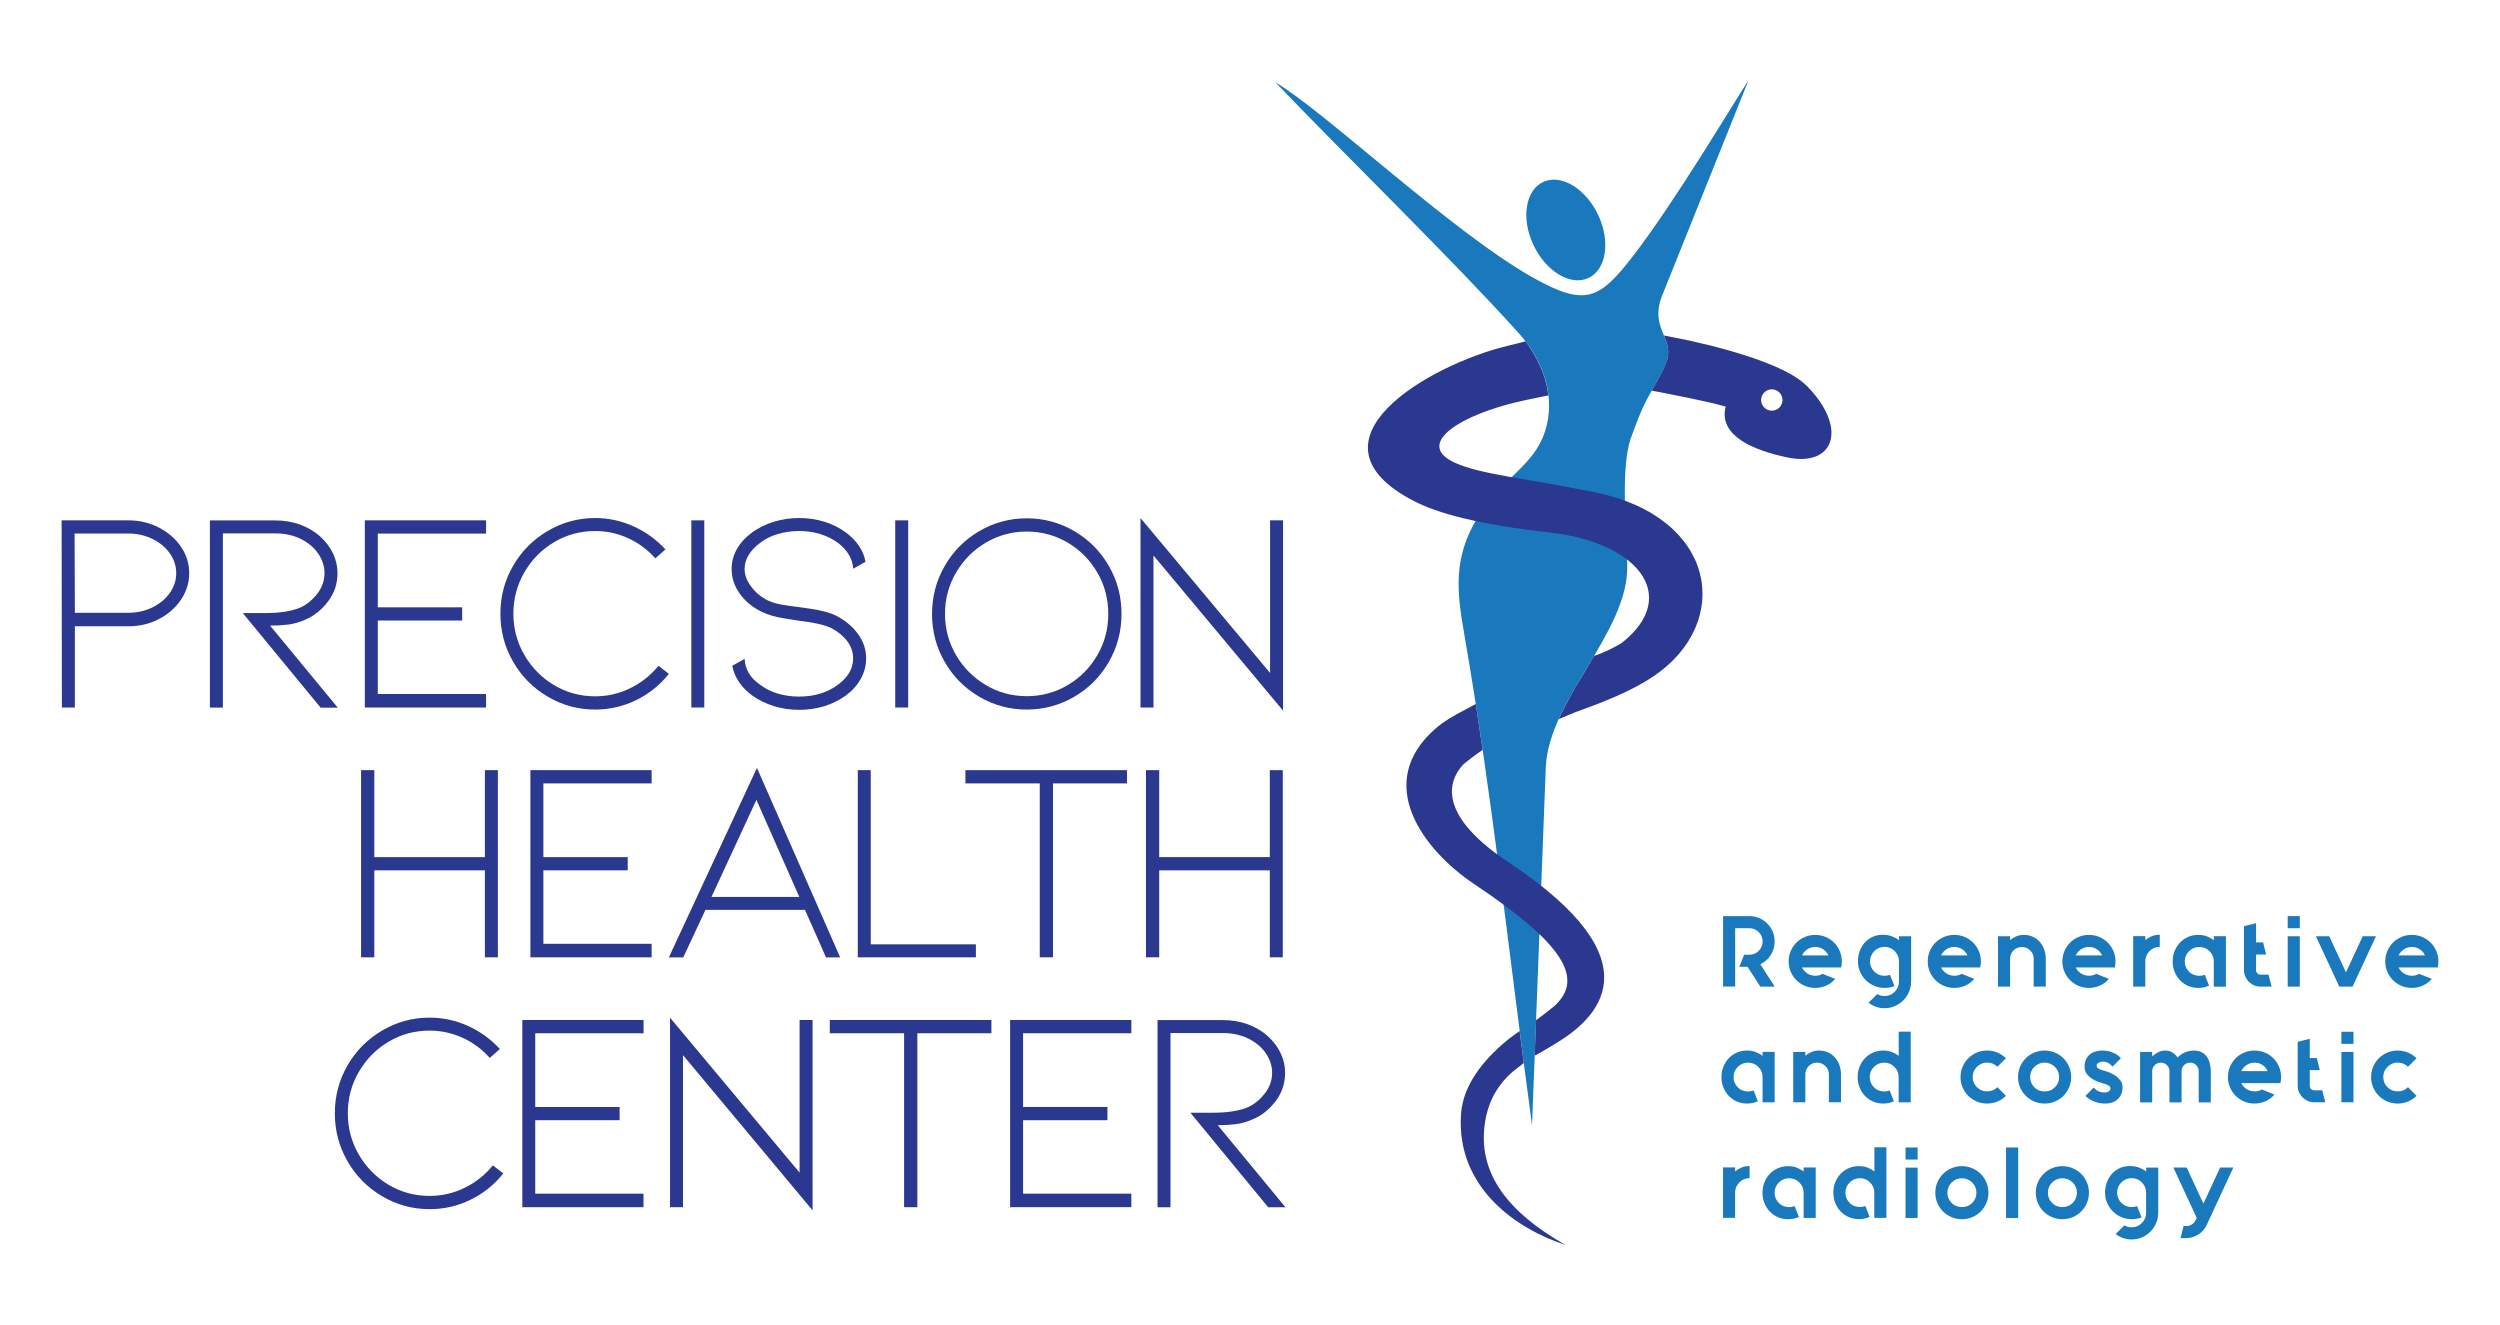 <?xml version="1.0" encoding="utf-8"?>
<!-- Generator: Adobe Illustrator 23.0.0, SVG Export Plug-In . SVG Version: 6.00 Build 0)  -->
<svg version="1.1" id="Capa_1" xmlns="http://www.w3.org/2000/svg" xmlns:xlink="http://www.w3.org/1999/xlink" x="0px" y="0px"
	 viewBox="0 0 366 194" enable-background="new 0 0 366 194" xml:space="preserve">
<g>
	<g>
		<path fill="#2B388F" d="M9.06,103.58l-0.04-27.4h9.78c1.6,0,3.08,0.35,4.45,1.05c1.36,0.7,2.44,1.64,3.25,2.82
			c0.8,1.18,1.2,2.47,1.2,3.88c0,1.38-0.4,2.66-1.2,3.86c-0.8,1.19-1.88,2.14-3.25,2.85c-1.36,0.7-2.85,1.05-4.45,1.05h-7.84v11.89
			H9.06z M10.96,89.71h7.84c1.26,0,2.43-0.26,3.5-0.78c1.07-0.52,1.92-1.22,2.55-2.11c0.63-0.89,0.95-1.85,0.95-2.89
			c0-1.07-0.32-2.05-0.95-2.93c-0.63-0.89-1.48-1.59-2.55-2.11c-1.07-0.52-2.23-0.78-3.5-0.78h-7.88L10.96,89.71z"/>
		<path fill="#2B388F" d="M46.92,103.58L35.54,89.75h3.37c2.08,0,3.77-0.27,5.06-0.8c0.95-0.45,1.78-1.13,2.49-2.04
			c0.7-0.91,1.05-1.92,1.05-3.01c0-0.98-0.3-1.92-0.89-2.8c-0.59-0.89-1.43-1.61-2.53-2.17c-1.1-0.56-2.36-0.84-3.79-0.84h-7.67
			v25.5h-1.9v-27.4h9.57c1.29,0,2.5,0.2,3.63,0.61c1.12,0.41,2.11,0.99,2.95,1.75c0.81,0.73,1.44,1.56,1.88,2.49
			c0.44,0.93,0.65,1.88,0.65,2.87c0,1.55-0.46,2.93-1.39,4.15c-0.93,1.22-2.02,2.1-3.29,2.64c-0.87,0.39-1.72,0.64-2.55,0.74
			c-0.83,0.1-1.71,0.15-2.64,0.15l9.91,12.01H46.92z"/>
		<path fill="#2B388F" d="M53.41,103.58v-27.4h17.75v1.94H55.31v10.79h12.35v1.94H55.31v10.75h15.85v1.98H53.41z"/>
		<path fill="#2B388F" d="M87.13,103.88c-2.5,0-4.82-0.63-6.96-1.9c-2.14-1.26-3.82-2.97-5.06-5.12c-1.24-2.15-1.85-4.49-1.85-7.02
			c0-2.53,0.62-4.86,1.85-7c1.24-2.14,2.92-3.84,5.06-5.1c2.14-1.26,4.45-1.9,6.96-1.9c1.94,0,3.8,0.4,5.59,1.2
			c1.78,0.8,3.35,1.93,4.7,3.39l-1.48,1.31c-1.12-1.26-2.45-2.25-3.98-2.95c-1.53-0.7-3.14-1.05-4.83-1.05
			c-2.16,0-4.16,0.54-5.99,1.62c-1.83,1.08-3.28,2.55-4.36,4.41c-1.08,1.85-1.62,3.88-1.62,6.07s0.54,4.22,1.62,6.07
			c1.08,1.85,2.54,3.32,4.36,4.41c1.83,1.08,3.82,1.62,5.99,1.62c1.8,0,3.51-0.39,5.12-1.18c1.62-0.79,3-1.88,4.15-3.29l1.52,1.18
			c-1.32,1.66-2.92,2.94-4.81,3.86C91.24,103.42,89.24,103.88,87.13,103.88z"/>
		<path fill="#2B388F" d="M101.21,103.58v-27.4h1.9v27.4H101.21z"/>
		<path fill="#2B388F" d="M125.73,92.98c0.72,1.05,1.07,2.19,1.07,3.39c0,1.04-0.25,2.03-0.76,2.97c-0.51,0.94-1.24,1.76-2.19,2.47
			c-1.97,1.41-4.26,2.11-6.87,2.11c-1.29,0-2.53-0.18-3.71-0.55c-1.18-0.37-2.23-0.89-3.16-1.56c-1.6-1.18-2.57-2.63-2.91-4.34
			l1.81-1.01c0.08,1.55,0.84,2.81,2.28,3.79c0.73,0.56,1.59,0.99,2.57,1.29c0.98,0.29,2.02,0.44,3.12,0.44
			c2.25,0,4.15-0.58,5.69-1.73c1.49-1.1,2.23-2.39,2.23-3.88c0-0.87-0.27-1.69-0.82-2.44c-0.55-0.76-1.31-1.4-2.3-1.94
			c-0.93-0.48-2.59-0.86-4.97-1.14c-0.2-0.03-0.91-0.14-2.13-0.34c-1.22-0.2-2.27-0.51-3.14-0.93c-1.38-0.67-2.46-1.57-3.25-2.68
			c-0.79-1.11-1.18-2.31-1.18-3.6c0-1.04,0.26-2.02,0.78-2.93c0.52-0.91,1.26-1.72,2.21-2.42c0.93-0.67,1.98-1.19,3.16-1.56
			c1.18-0.36,2.42-0.55,3.71-0.55c2.61,0,4.9,0.7,6.87,2.11c1.63,1.24,2.59,2.67,2.87,4.3l-1.81,1.01c-0.03-0.7-0.23-1.38-0.61-2.02
			c-0.38-0.65-0.92-1.24-1.62-1.77c-0.76-0.56-1.63-0.99-2.61-1.29c-0.98-0.3-2.01-0.44-3.08-0.44c-1.07,0-2.1,0.15-3.1,0.44
			c-1,0.29-1.86,0.72-2.59,1.29c-0.73,0.53-1.29,1.13-1.69,1.79c-0.39,0.66-0.59,1.34-0.59,2.04c0,0.87,0.32,1.74,0.97,2.59
			c0.65,0.86,1.45,1.53,2.4,2c0.59,0.28,1.24,0.48,1.96,0.61c0.72,0.13,1.64,0.26,2.76,0.4c0.2,0.03,0.69,0.1,1.48,0.21
			c0.79,0.11,1.55,0.27,2.28,0.46c0.73,0.2,1.35,0.44,1.85,0.72C124.01,91.03,125.01,91.93,125.73,92.98z"/>
		<path fill="#2B388F" d="M131.06,103.58v-27.4h1.9v27.4H131.06z"/>
		<path fill="#2B388F" d="M150.32,103.88c-2.5,0-4.82-0.62-6.96-1.88c-2.14-1.25-3.82-2.95-5.06-5.1c-1.24-2.15-1.85-4.49-1.85-7.02
			c0-2.53,0.62-4.87,1.85-7.02c1.24-2.15,2.92-3.85,5.06-5.1c2.14-1.25,4.45-1.88,6.96-1.88c2.5,0,4.82,0.63,6.96,1.88
			c2.14,1.25,3.82,2.95,5.06,5.1c1.24,2.15,1.85,4.49,1.85,7.02c0,2.53-0.62,4.87-1.85,7.02c-1.24,2.15-2.92,3.85-5.06,5.1
			C155.14,103.25,152.82,103.88,150.32,103.88z M150.32,77.82c-2.16,0-4.16,0.54-5.99,1.62c-1.83,1.08-3.28,2.54-4.36,4.38
			c-1.08,1.84-1.62,3.86-1.62,6.05c0,2.19,0.54,4.21,1.62,6.05c1.08,1.84,2.54,3.3,4.36,4.38c1.83,1.08,3.82,1.62,5.99,1.62
			c2.16,0,4.16-0.54,5.99-1.62c1.83-1.08,3.27-2.54,4.34-4.38c1.07-1.84,1.6-3.86,1.6-6.05c0-2.19-0.53-4.21-1.6-6.05
			c-1.07-1.84-2.51-3.3-4.34-4.38C154.48,78.37,152.49,77.82,150.32,77.82z"/>
		<path fill="#2B388F" d="M168.87,81.32v22.26h-1.9V75.84l18.97,22.68V76.18h1.9v27.86L168.87,81.32z"/>
		<path fill="#2B388F" d="M70.99,127.42H54.8v12.73h-1.94v-14.67v-12.73h1.94v12.73h16.19v-12.73h1.9v13.66v13.74h-1.9V127.42z"/>
		<path fill="#2B388F" d="M77.65,140.15v-27.4H95.4v1.94H79.55v10.79H91.9v1.94H79.55v10.75H95.4v1.98H77.65z"/>
		<path fill="#2B388F" d="M103.28,133.2l-3.25,6.96h-2.11l12.9-27.74l12.18,27.74h-2.07l-3.08-6.96H103.28z M110.74,117.1
			l-6.58,14.21h12.86L110.74,117.1z"/>
		<path fill="#2B388F" d="M125.58,140.15v-27.4h1.9v25.5h15.39v1.9H125.58z"/>
		<path fill="#2B388F" d="M164.99,112.75v1.94h-10.83v25.46h-1.94v-25.46h-10.88v-1.94H164.99z"/>
		<path fill="#2B388F" d="M185.9,127.42h-16.19v12.73h-1.94v-14.67v-12.73h1.94v12.73h16.19v-12.73h1.9v13.66v13.74h-1.9V127.42z"/>
		<path fill="#2B388F" d="M62.89,177.02c-2.5,0-4.82-0.63-6.96-1.9c-2.14-1.26-3.82-2.97-5.06-5.12c-1.24-2.15-1.85-4.49-1.85-7.02
			c0-2.53,0.62-4.86,1.85-7c1.24-2.14,2.92-3.84,5.06-5.1c2.14-1.26,4.45-1.9,6.96-1.9c1.94,0,3.8,0.4,5.59,1.2
			c1.78,0.8,3.35,1.93,4.7,3.39l-1.48,1.31c-1.12-1.26-2.45-2.25-3.98-2.95c-1.53-0.7-3.14-1.05-4.83-1.05
			c-2.16,0-4.16,0.54-5.99,1.62c-1.83,1.08-3.28,2.55-4.36,4.41c-1.08,1.85-1.62,3.88-1.62,6.07c0,2.19,0.54,4.22,1.62,6.07
			c1.08,1.85,2.54,3.32,4.36,4.41c1.83,1.08,3.82,1.62,5.99,1.62c1.8,0,3.51-0.39,5.12-1.18c1.62-0.79,3-1.88,4.15-3.29l1.52,1.18
			c-1.32,1.66-2.92,2.94-4.81,3.86C67,176.57,65,177.02,62.89,177.02z"/>
		<path fill="#2B388F" d="M76.47,176.73v-27.4h17.75v1.94H78.36v10.79h12.35V164H78.36v10.75h15.85v1.98H76.47z"/>
		<path fill="#2B388F" d="M99.99,154.47v22.26h-1.9v-27.74l18.97,22.68v-22.34h1.9v27.87L99.99,154.47z"/>
		<path fill="#2B388F" d="M145.14,149.33v1.94H134.3v25.46h-1.94v-25.46h-10.88v-1.94H145.14z"/>
		<path fill="#2B388F" d="M147.88,176.73v-27.4h17.75v1.94h-15.85v10.79h12.35V164h-12.35v10.75h15.85v1.98H147.88z"/>
		<path fill="#2B388F" d="M185.65,176.73l-11.38-13.83h3.37c2.08,0,3.77-0.27,5.06-0.8c0.96-0.45,1.78-1.13,2.49-2.04
			c0.7-0.91,1.05-1.92,1.05-3.01c0-0.98-0.3-1.92-0.89-2.8c-0.59-0.89-1.43-1.61-2.53-2.17c-1.1-0.56-2.36-0.84-3.79-0.84h-7.67
			v25.5h-1.9v-27.4h9.57c1.29,0,2.5,0.2,3.63,0.61s2.11,0.99,2.95,1.75c0.81,0.73,1.44,1.56,1.88,2.49
			c0.44,0.93,0.65,1.88,0.65,2.87c0,1.55-0.46,2.93-1.39,4.15c-0.93,1.22-2.02,2.1-3.29,2.63c-0.87,0.39-1.72,0.64-2.55,0.74
			c-0.83,0.1-1.71,0.15-2.63,0.15l9.91,12.01H185.65z"/>
	</g>
	<g>
		<path fill="#1A78BD" d="M259.81,137.82c0,0.37-0.05,0.73-0.15,1.07c-0.1,0.34-0.25,0.65-0.43,0.94c-0.18,0.29-0.4,0.54-0.66,0.77
			c-0.26,0.23-0.55,0.42-0.86,0.57l2.11,3.27h-2.11l-1.87-2.9h-1.21l0.72-1.77h0.77c0.53,0,0.99-0.19,1.37-0.57
			c0.18-0.19,0.31-0.4,0.41-0.63c0.1-0.24,0.15-0.48,0.15-0.74c0-0.26-0.05-0.5-0.15-0.74c-0.1-0.24-0.24-0.44-0.41-0.62
			c-0.38-0.38-0.84-0.58-1.37-0.58h-2.09v0.97v2.9v1.77v2.9h-1.77v-2.9v-4.67v-2.74h3.86c0.51,0,0.99,0.1,1.44,0.29
			c0.45,0.2,0.84,0.46,1.17,0.8c0.33,0.33,0.6,0.73,0.8,1.17C259.71,136.83,259.81,137.31,259.81,137.82z"/>
		<path fill="#1A78BD" d="M267.68,141.64h-3.86c0.1,0.23,0.24,0.43,0.43,0.6c0.21,0.21,0.44,0.36,0.69,0.46
			c0.26,0.1,0.53,0.15,0.81,0.15c0.4,0,0.76-0.09,1.08-0.28l1.84,0.74c-0.35,0.41-0.78,0.74-1.28,0.97
			c-0.5,0.23-1.05,0.35-1.64,0.35c-0.54,0-1.05-0.1-1.52-0.3c-0.47-0.2-0.88-0.48-1.24-0.83c-0.35-0.35-0.63-0.77-0.83-1.24
			c-0.2-0.47-0.3-0.97-0.3-1.5c0-0.54,0.1-1.05,0.3-1.52c0.2-0.47,0.48-0.88,0.83-1.24c0.35-0.35,0.77-0.63,1.24-0.83
			c0.47-0.2,0.98-0.3,1.52-0.3c0.54,0,1.05,0.1,1.52,0.3c0.47,0.2,0.89,0.48,1.24,0.83c0.35,0.35,0.63,0.77,0.83,1.24
			c0.2,0.47,0.3,0.98,0.3,1.52c0,0.31-0.03,0.61-0.1,0.88H267.68z M265.75,138.63c-0.57,0-1.07,0.21-1.5,0.62
			c-0.19,0.19-0.33,0.39-0.43,0.62h3.86c-0.1-0.23-0.24-0.43-0.43-0.62C266.84,138.84,266.34,138.63,265.75,138.63z"/>
		<path fill="#1A78BD" d="M279.78,143.71c0,0.53-0.1,1.03-0.3,1.5c-0.2,0.47-0.48,0.88-0.83,1.24c-0.35,0.35-0.77,0.63-1.24,0.84
			c-0.47,0.21-0.98,0.31-1.52,0.31c-0.44,0-0.86-0.07-1.25-0.21c-0.39-0.14-0.76-0.33-1.09-0.59l1.28-1.27
			c0.31,0.2,0.67,0.29,1.06,0.29c0.6,0,1.1-0.21,1.5-0.63c0.41-0.41,0.62-0.91,0.62-1.49v-2.96c0-0.57-0.21-1.07-0.62-1.5
			c-0.41-0.41-0.91-0.62-1.5-0.62c-0.57,0-1.07,0.21-1.5,0.62c-0.41,0.43-0.62,0.93-0.62,1.5c0,0.59,0.21,1.09,0.62,1.5
			c0.43,0.41,0.93,0.62,1.5,0.62c0.29,0,0.56-0.05,0.8-0.15l0.66,1.65c-0.44,0.18-0.92,0.27-1.43,0.27h-0.03
			c-0.53,0-1.03-0.1-1.5-0.3c-0.47-0.2-0.88-0.48-1.24-0.83c-0.35-0.35-0.63-0.77-0.84-1.24c-0.21-0.47-0.31-0.98-0.31-1.52
			c0-0.54,0.09-1.05,0.27-1.52c0.18-0.47,0.42-0.88,0.74-1.24c0.32-0.35,0.7-0.63,1.15-0.83c0.45-0.2,0.94-0.3,1.47-0.3
			c0.51,0,0.96,0.08,1.36,0.23c0.39,0.15,0.74,0.34,1.03,0.57v-0.58h1.77V143.71z"/>
		<path fill="#1A78BD" d="M288.04,141.64h-3.86c0.1,0.23,0.24,0.43,0.43,0.6c0.21,0.21,0.44,0.36,0.69,0.46
			c0.26,0.1,0.53,0.15,0.81,0.15c0.4,0,0.76-0.09,1.08-0.28l1.84,0.74c-0.35,0.41-0.78,0.74-1.28,0.97
			c-0.5,0.23-1.05,0.35-1.64,0.35c-0.54,0-1.05-0.1-1.52-0.3c-0.47-0.2-0.88-0.48-1.24-0.83c-0.35-0.35-0.63-0.77-0.83-1.24
			c-0.2-0.47-0.3-0.97-0.3-1.5c0-0.54,0.1-1.05,0.3-1.52c0.2-0.47,0.48-0.88,0.83-1.24c0.35-0.35,0.77-0.63,1.24-0.83
			c0.47-0.2,0.98-0.3,1.52-0.3c0.54,0,1.05,0.1,1.52,0.3c0.47,0.2,0.88,0.48,1.24,0.83c0.35,0.35,0.63,0.77,0.83,1.24
			c0.2,0.47,0.3,0.98,0.3,1.52c0,0.31-0.03,0.61-0.1,0.88H288.04z M286.11,138.63c-0.57,0-1.07,0.21-1.5,0.62
			c-0.19,0.19-0.33,0.39-0.43,0.62h3.86c-0.1-0.23-0.24-0.43-0.43-0.62C287.2,138.84,286.7,138.63,286.11,138.63z"/>
		<path fill="#1A78BD" d="M296.3,136.87c0.48,0,0.92,0.09,1.31,0.27c0.39,0.18,0.73,0.43,1.01,0.75c0.28,0.32,0.5,0.69,0.65,1.11
			c0.15,0.42,0.23,0.88,0.23,1.36v4.08h-1.77v-4.08c0-0.49-0.17-0.9-0.52-1.22c-0.33-0.33-0.74-0.5-1.21-0.5
			c-0.48,0-0.89,0.17-1.22,0.5c-0.33,0.33-0.5,0.74-0.5,1.22v4.08h-1.77v-7.37h1.77v0.56c0.27-0.23,0.57-0.41,0.9-0.55
			C295.51,136.94,295.88,136.87,296.3,136.87z"/>
		<path fill="#1A78BD" d="M307.75,141.64h-3.86c0.1,0.23,0.24,0.43,0.43,0.6c0.21,0.21,0.44,0.36,0.69,0.46
			c0.26,0.1,0.53,0.15,0.81,0.15c0.4,0,0.76-0.09,1.08-0.28l1.84,0.74c-0.35,0.41-0.78,0.74-1.28,0.97
			c-0.5,0.23-1.05,0.35-1.64,0.35c-0.54,0-1.05-0.1-1.52-0.3c-0.47-0.2-0.88-0.48-1.24-0.83c-0.35-0.35-0.63-0.77-0.83-1.24
			c-0.2-0.47-0.3-0.97-0.3-1.5c0-0.54,0.1-1.05,0.3-1.52c0.2-0.47,0.48-0.88,0.83-1.24c0.35-0.35,0.77-0.63,1.24-0.83
			c0.47-0.2,0.98-0.3,1.52-0.3c0.54,0,1.05,0.1,1.52,0.3c0.47,0.2,0.88,0.48,1.24,0.83c0.35,0.35,0.63,0.77,0.83,1.24
			c0.2,0.47,0.3,0.98,0.3,1.52c0,0.31-0.03,0.61-0.1,0.88H307.75z M305.82,138.63c-0.57,0-1.07,0.21-1.5,0.62
			c-0.19,0.19-0.33,0.39-0.43,0.62h3.86c-0.1-0.23-0.24-0.43-0.43-0.62C306.91,138.84,306.41,138.63,305.82,138.63z"/>
		<path fill="#1A78BD" d="M315,137.07c0.35-0.15,0.74-0.22,1.19-0.22v1.77c-0.59,0-1.09,0.21-1.5,0.62
			c-0.41,0.43-0.62,0.93-0.62,1.5v3.7h-1.77v-3.7v-3.69h1.77v0.57C314.34,137.41,314.65,137.22,315,137.07z"/>
		<path fill="#1A78BD" d="M325.87,137.06v7.39h-1.77v-3.69c0-0.59-0.21-1.09-0.62-1.5c-0.41-0.41-0.91-0.62-1.5-0.62
			c-0.29,0-0.56,0.05-0.82,0.16c-0.26,0.11-0.49,0.26-0.69,0.46c-0.41,0.41-0.62,0.91-0.62,1.5c0,0.58,0.21,1.08,0.62,1.49
			c0.2,0.21,0.42,0.36,0.69,0.46c0.26,0.1,0.53,0.15,0.82,0.15c0.3,0,0.56-0.05,0.8-0.15l0.63,1.58c-0.45,0.23-0.98,0.34-1.58,0.34
			c-0.54,0-1.04-0.1-1.5-0.3c-0.46-0.2-0.85-0.48-1.19-0.83c-0.33-0.35-0.59-0.77-0.78-1.24c-0.19-0.47-0.28-0.97-0.28-1.5
			c0-0.54,0.09-1.05,0.28-1.52c0.19-0.47,0.45-0.88,0.78-1.24c0.33-0.35,0.73-0.63,1.19-0.83c0.46-0.2,0.96-0.3,1.5-0.3
			c0.48,0,0.91,0.07,1.28,0.22c0.37,0.15,0.7,0.33,0.99,0.56v-0.59H325.87z"/>
		<path fill="#1A78BD" d="M332.56,144.44h-1.62c-0.33,0-0.65-0.06-0.94-0.19c-0.3-0.13-0.55-0.3-0.77-0.52
			c-0.22-0.22-0.39-0.48-0.52-0.77c-0.13-0.29-0.19-0.61-0.19-0.94v-6.43l1.77-0.44v2.82h1.03l0.44,1.77h-1.47v2.29
			c0,0.19,0.06,0.34,0.19,0.47c0.13,0.13,0.28,0.19,0.46,0.19h1.18L332.56,144.44z"/>
		<path fill="#1A78BD" d="M334.92,134.12h1.77v1.77h-1.77V134.12z M334.92,144.44v-7.37h1.77v7.37H334.92z"/>
		<path fill="#1A78BD" d="M347.84,137.07l-3.42,7.37h-1.95l-3.42-7.37H341l2.45,5.28l2.45-5.28H347.84z"/>
		<path fill="#1A78BD" d="M355.02,141.64h-3.86c0.1,0.23,0.24,0.43,0.43,0.6c0.21,0.21,0.44,0.36,0.69,0.46
			c0.26,0.1,0.53,0.15,0.81,0.15c0.4,0,0.76-0.09,1.08-0.28l1.84,0.74c-0.35,0.41-0.78,0.74-1.28,0.97
			c-0.5,0.23-1.05,0.35-1.64,0.35c-0.54,0-1.05-0.1-1.52-0.3c-0.47-0.2-0.88-0.48-1.24-0.83c-0.35-0.35-0.63-0.77-0.83-1.24
			c-0.2-0.47-0.3-0.97-0.3-1.5c0-0.54,0.1-1.05,0.3-1.52c0.2-0.47,0.48-0.88,0.83-1.24c0.35-0.35,0.77-0.63,1.24-0.83
			c0.47-0.2,0.98-0.3,1.52-0.3c0.54,0,1.05,0.1,1.52,0.3c0.47,0.2,0.89,0.48,1.24,0.83c0.35,0.35,0.63,0.77,0.83,1.24
			c0.2,0.47,0.3,0.98,0.3,1.52c0,0.31-0.03,0.61-0.1,0.88H355.02z M353.09,138.63c-0.57,0-1.07,0.21-1.5,0.62
			c-0.19,0.19-0.33,0.39-0.43,0.62h3.86c-0.1-0.23-0.24-0.43-0.43-0.62C354.18,138.84,353.68,138.63,353.09,138.63z"/>
		<path fill="#1A78BD" d="M259.81,153.99v7.39h-1.77v-3.69c0-0.59-0.21-1.09-0.62-1.5c-0.41-0.41-0.91-0.62-1.5-0.62
			c-0.28,0-0.56,0.05-0.82,0.16c-0.26,0.11-0.49,0.26-0.69,0.46c-0.41,0.41-0.62,0.91-0.62,1.5c0,0.58,0.21,1.08,0.62,1.49
			c0.2,0.21,0.42,0.36,0.69,0.46c0.26,0.1,0.53,0.15,0.82,0.15c0.29,0,0.56-0.05,0.8-0.15l0.63,1.58c-0.45,0.23-0.98,0.34-1.58,0.34
			c-0.54,0-1.04-0.1-1.5-0.3c-0.46-0.2-0.85-0.48-1.19-0.83c-0.33-0.35-0.59-0.77-0.78-1.24c-0.19-0.47-0.28-0.97-0.28-1.5
			c0-0.54,0.09-1.05,0.28-1.52c0.19-0.47,0.45-0.88,0.78-1.24c0.33-0.35,0.73-0.63,1.19-0.83c0.46-0.2,0.96-0.3,1.5-0.3
			c0.48,0,0.91,0.07,1.28,0.22c0.37,0.15,0.7,0.33,0.99,0.56v-0.59H259.81z"/>
		<path fill="#1A78BD" d="M266.32,153.8c0.48,0,0.92,0.09,1.31,0.27c0.39,0.18,0.73,0.43,1.01,0.75c0.28,0.32,0.5,0.69,0.65,1.11
			c0.15,0.42,0.23,0.88,0.23,1.36v4.08h-1.77v-4.08c0-0.49-0.17-0.9-0.52-1.22c-0.33-0.33-0.74-0.5-1.21-0.5
			c-0.48,0-0.89,0.17-1.22,0.5c-0.33,0.33-0.5,0.74-0.5,1.22v4.08h-1.77V154h1.77v0.56c0.27-0.23,0.57-0.41,0.9-0.55
			C265.54,153.87,265.91,153.8,266.32,153.8z"/>
		<path fill="#1A78BD" d="M279.73,151.04v10.34h-1.77v-3.69c0-0.6-0.21-1.1-0.62-1.5c-0.41-0.41-0.91-0.62-1.49-0.62
			c-0.59,0-1.09,0.21-1.5,0.62c-0.41,0.41-0.62,0.91-0.62,1.5c0,0.58,0.21,1.08,0.62,1.49c0.2,0.21,0.42,0.36,0.69,0.46
			c0.26,0.1,0.53,0.15,0.82,0.15c0.28,0,0.55-0.05,0.78-0.15l0.63,1.58c-0.45,0.23-0.97,0.34-1.56,0.34c-0.54,0-1.04-0.1-1.5-0.3
			c-0.46-0.2-0.85-0.48-1.19-0.83c-0.33-0.35-0.59-0.77-0.78-1.24c-0.19-0.47-0.28-0.97-0.28-1.5c0-0.54,0.09-1.05,0.28-1.52
			c0.19-0.47,0.45-0.88,0.78-1.24c0.33-0.35,0.73-0.63,1.19-0.83c0.46-0.2,0.96-0.3,1.5-0.3c0.47,0,0.89,0.07,1.27,0.22
			c0.37,0.15,0.7,0.33,0.99,0.56v-3.54H279.73z"/>
		<path fill="#1A78BD" d="M293.67,160.43c-0.35,0.35-0.77,0.63-1.24,0.83c-0.47,0.2-0.98,0.3-1.52,0.3s-1.05-0.1-1.52-0.3
			c-0.47-0.2-0.88-0.48-1.24-0.83c-0.35-0.35-0.63-0.77-0.83-1.24c-0.2-0.47-0.3-0.97-0.3-1.5c0-0.54,0.1-1.05,0.3-1.52
			c0.2-0.47,0.48-0.88,0.83-1.24c0.35-0.35,0.77-0.63,1.24-0.83c0.47-0.2,0.98-0.3,1.52-0.3s1.05,0.1,1.52,0.3
			c0.47,0.2,0.88,0.48,1.24,0.83l-1.25,1.25c-0.41-0.41-0.91-0.62-1.5-0.62c-0.57,0-1.07,0.21-1.5,0.62
			c-0.41,0.41-0.62,0.91-0.62,1.5c0,0.58,0.21,1.08,0.62,1.49c0.21,0.21,0.44,0.36,0.69,0.46c0.26,0.1,0.53,0.15,0.81,0.15
			c0.6,0,1.1-0.21,1.5-0.62L293.67,160.43z"/>
		<path fill="#1A78BD" d="M299.33,153.8c0.54,0,1.05,0.1,1.52,0.3c0.47,0.2,0.88,0.48,1.24,0.83c0.35,0.35,0.63,0.77,0.83,1.24
			c0.2,0.47,0.3,0.98,0.3,1.52c0,0.53-0.1,1.03-0.3,1.5c-0.2,0.47-0.48,0.88-0.83,1.24c-0.35,0.35-0.77,0.63-1.24,0.83
			c-0.47,0.2-0.98,0.3-1.52,0.3c-0.54,0-1.05-0.1-1.52-0.3c-0.47-0.2-0.88-0.48-1.24-0.83c-0.35-0.35-0.63-0.77-0.83-1.24
			c-0.2-0.47-0.3-0.97-0.3-1.5c0-0.54,0.1-1.05,0.3-1.52c0.2-0.47,0.48-0.88,0.83-1.24c0.35-0.35,0.77-0.63,1.24-0.83
			C298.29,153.9,298.79,153.8,299.33,153.8z M299.33,155.57c-0.59,0-1.09,0.21-1.5,0.62c-0.41,0.41-0.62,0.91-0.62,1.5
			c0,0.58,0.21,1.08,0.62,1.49c0.2,0.21,0.42,0.36,0.69,0.46c0.26,0.1,0.53,0.15,0.82,0.15c0.29,0,0.56-0.05,0.81-0.15
			c0.26-0.1,0.49-0.26,0.69-0.46c0.41-0.41,0.62-0.91,0.62-1.49c0-0.59-0.21-1.09-0.62-1.5C300.4,155.77,299.9,155.57,299.33,155.57
			z"/>
		<path fill="#1A78BD" d="M308.22,156.8c0.12,0.03,0.31,0.1,0.59,0.21c0.27,0.11,0.56,0.26,0.85,0.45c0.29,0.19,0.54,0.43,0.76,0.71
			c0.22,0.28,0.32,0.62,0.32,1.02c0,0.34-0.06,0.66-0.17,0.94c-0.11,0.29-0.28,0.54-0.49,0.75c-0.22,0.22-0.48,0.38-0.8,0.5
			c-0.31,0.12-0.67,0.18-1.06,0.18c-0.6,0-1.16-0.11-1.67-0.32c-0.52-0.22-0.93-0.48-1.25-0.8l1.22-1.22
			c0.26,0.3,0.53,0.5,0.82,0.59c0.29,0.09,0.53,0.13,0.73,0.13c0.3,0,0.53-0.06,0.68-0.18c0.15-0.12,0.22-0.26,0.22-0.43
			c0-0.12-0.05-0.22-0.15-0.31c-0.1-0.09-0.21-0.16-0.35-0.22c-0.13-0.06-0.27-0.11-0.41-0.14c-0.14-0.03-0.25-0.07-0.34-0.1
			c-0.12-0.04-0.32-0.11-0.6-0.21c-0.28-0.1-0.57-0.24-0.86-0.43c-0.29-0.19-0.54-0.42-0.76-0.71c-0.22-0.28-0.32-0.63-0.32-1.03
			c0-0.41,0.07-0.77,0.21-1.07c0.14-0.3,0.33-0.55,0.57-0.74c0.24-0.2,0.51-0.34,0.81-0.43c0.3-0.09,0.62-0.14,0.94-0.14
			c0.5,0,0.93,0.06,1.28,0.18c0.35,0.12,0.64,0.25,0.86,0.38c0.26,0.17,0.47,0.35,0.65,0.56l-1.24,1.24
			c-0.2-0.26-0.41-0.44-0.65-0.56c-0.24-0.12-0.49-0.18-0.75-0.18c-0.21,0-0.41,0.05-0.61,0.15c-0.2,0.1-0.3,0.26-0.3,0.47
			c0,0.12,0.04,0.22,0.13,0.3c0.09,0.08,0.2,0.15,0.32,0.21c0.13,0.05,0.26,0.1,0.41,0.14C307.98,156.74,308.11,156.77,308.22,156.8
			z"/>
		<path fill="#1A78BD" d="M321.23,153.8c0.41,0,0.77,0.08,1.08,0.24c0.31,0.16,0.56,0.37,0.76,0.65c0.2,0.28,0.34,0.59,0.44,0.96
			c0.1,0.36,0.15,0.76,0.15,1.18v4.56h-1.77v-4.56c0-0.34-0.12-0.64-0.37-0.89c-0.24-0.25-0.53-0.37-0.89-0.37
			c-0.35,0-0.65,0.12-0.88,0.37c-0.25,0.25-0.37,0.54-0.37,0.89v4.56h-1.77v-4.56c0-0.34-0.12-0.64-0.37-0.89
			c-0.12-0.13-0.25-0.22-0.41-0.28c-0.15-0.06-0.31-0.09-0.48-0.09c-0.36,0-0.66,0.12-0.9,0.37c-0.25,0.25-0.37,0.54-0.37,0.89v4.56
			h-1.77V154h1.77v0.65c0.28-0.25,0.58-0.45,0.9-0.61c0.31-0.16,0.63-0.24,0.96-0.24c0.44,0,0.81,0.09,1.09,0.27
			c0.28,0.18,0.54,0.42,0.77,0.74c0.27-0.28,0.61-0.52,1.03-0.72C320.26,153.89,320.73,153.8,321.23,153.8z"/>
		<path fill="#1A78BD" d="M331.99,158.57h-3.86c0.1,0.23,0.24,0.43,0.43,0.6c0.21,0.21,0.44,0.36,0.69,0.46
			c0.26,0.1,0.53,0.15,0.81,0.15c0.4,0,0.76-0.09,1.08-0.28l1.84,0.74c-0.35,0.41-0.78,0.74-1.28,0.97
			c-0.5,0.23-1.05,0.35-1.64,0.35c-0.54,0-1.05-0.1-1.52-0.3c-0.47-0.2-0.88-0.48-1.24-0.83c-0.35-0.35-0.63-0.77-0.83-1.24
			c-0.2-0.47-0.3-0.97-0.3-1.5c0-0.54,0.1-1.05,0.3-1.52c0.2-0.47,0.48-0.88,0.83-1.24c0.35-0.35,0.77-0.63,1.24-0.83
			c0.47-0.2,0.98-0.3,1.52-0.3c0.54,0,1.05,0.1,1.52,0.3c0.47,0.2,0.89,0.48,1.24,0.83c0.35,0.35,0.63,0.77,0.83,1.24
			c0.2,0.47,0.3,0.98,0.3,1.52c0,0.31-0.03,0.61-0.1,0.88H331.99z M330.06,155.57c-0.57,0-1.07,0.21-1.5,0.62
			c-0.19,0.19-0.33,0.39-0.43,0.62h3.86c-0.1-0.23-0.24-0.43-0.43-0.62C331.15,155.77,330.65,155.57,330.06,155.57z"/>
		<path fill="#1A78BD" d="M340.42,161.37h-1.62c-0.33,0-0.65-0.06-0.94-0.19c-0.29-0.13-0.55-0.3-0.77-0.52
			c-0.22-0.22-0.39-0.48-0.52-0.77c-0.13-0.3-0.19-0.61-0.19-0.94v-6.43l1.77-0.44v2.82h1.03l0.44,1.77h-1.47v2.29
			c0,0.19,0.06,0.34,0.19,0.47c0.13,0.13,0.28,0.19,0.46,0.19h1.18L340.42,161.37z"/>
		<path fill="#1A78BD" d="M342.78,151.05h1.77v1.77h-1.77V151.05z M342.78,161.37V154h1.77v7.37H342.78z"/>
		<path fill="#1A78BD" d="M353.78,160.43c-0.35,0.35-0.77,0.63-1.24,0.83c-0.47,0.2-0.98,0.3-1.52,0.3c-0.54,0-1.05-0.1-1.52-0.3
			c-0.47-0.2-0.88-0.48-1.24-0.83c-0.35-0.35-0.63-0.77-0.83-1.24c-0.2-0.47-0.3-0.97-0.3-1.5c0-0.54,0.1-1.05,0.3-1.52
			c0.2-0.47,0.48-0.88,0.83-1.24c0.35-0.35,0.77-0.63,1.24-0.83c0.47-0.2,0.98-0.3,1.52-0.3c0.54,0,1.05,0.1,1.52,0.3
			c0.47,0.2,0.89,0.48,1.24,0.83l-1.25,1.25c-0.41-0.41-0.91-0.62-1.5-0.62c-0.57,0-1.07,0.21-1.5,0.62
			c-0.41,0.41-0.62,0.91-0.62,1.5c0,0.58,0.21,1.08,0.62,1.49c0.21,0.21,0.44,0.36,0.69,0.46c0.26,0.1,0.53,0.15,0.81,0.15
			c0.6,0,1.1-0.21,1.5-0.62L353.78,160.43z"/>
		<path fill="#1A78BD" d="M254.95,170.93c0.35-0.15,0.74-0.22,1.19-0.22v1.77c-0.59,0-1.09,0.21-1.5,0.62
			c-0.41,0.43-0.62,0.93-0.62,1.5v3.7h-1.77v-3.7v-3.69h1.77v0.57C254.29,171.27,254.6,171.08,254.95,170.93z"/>
		<path fill="#1A78BD" d="M265.82,170.92v7.39h-1.77v-3.69c0-0.59-0.21-1.09-0.62-1.5c-0.41-0.41-0.91-0.62-1.5-0.62
			c-0.28,0-0.56,0.05-0.82,0.16c-0.26,0.11-0.49,0.26-0.69,0.46c-0.41,0.41-0.62,0.91-0.62,1.5c0,0.58,0.21,1.08,0.62,1.49
			c0.2,0.21,0.42,0.36,0.69,0.46c0.26,0.1,0.53,0.15,0.82,0.15c0.3,0,0.56-0.05,0.8-0.15l0.63,1.58c-0.45,0.23-0.98,0.34-1.58,0.34
			c-0.54,0-1.04-0.1-1.5-0.3c-0.46-0.2-0.85-0.48-1.19-0.83c-0.33-0.35-0.6-0.77-0.78-1.24c-0.19-0.47-0.28-0.97-0.28-1.5
			c0-0.54,0.09-1.05,0.28-1.52c0.19-0.47,0.45-0.89,0.78-1.24c0.33-0.35,0.73-0.63,1.19-0.83c0.46-0.2,0.96-0.3,1.5-0.3
			c0.48,0,0.91,0.07,1.28,0.22c0.37,0.15,0.7,0.33,0.99,0.56v-0.59H265.82z"/>
		<path fill="#1A78BD" d="M276.17,167.97v10.33h-1.77v-3.69c0-0.6-0.21-1.1-0.62-1.5c-0.41-0.41-0.91-0.62-1.49-0.62
			c-0.59,0-1.09,0.21-1.5,0.62c-0.41,0.41-0.62,0.91-0.62,1.5c0,0.58,0.21,1.08,0.62,1.49c0.2,0.21,0.42,0.36,0.69,0.46
			c0.26,0.1,0.53,0.15,0.82,0.15c0.29,0,0.55-0.05,0.78-0.15l0.63,1.58c-0.45,0.23-0.97,0.34-1.56,0.34c-0.54,0-1.04-0.1-1.5-0.3
			c-0.46-0.2-0.85-0.48-1.19-0.83c-0.33-0.35-0.59-0.77-0.78-1.24c-0.19-0.47-0.28-0.97-0.28-1.5c0-0.54,0.09-1.05,0.28-1.52
			c0.19-0.47,0.45-0.89,0.78-1.24c0.33-0.35,0.73-0.63,1.19-0.83c0.46-0.2,0.96-0.3,1.5-0.3c0.47,0,0.89,0.07,1.27,0.22
			c0.37,0.15,0.7,0.33,0.99,0.56v-3.54H276.17z"/>
		<path fill="#1A78BD" d="M278.97,167.99h1.77v1.77h-1.77V167.99z M278.97,178.31v-7.37h1.77v7.37H278.97z"/>
		<path fill="#1A78BD" d="M287.22,170.73c0.54,0,1.05,0.1,1.52,0.3c0.47,0.2,0.89,0.48,1.24,0.83c0.35,0.35,0.63,0.77,0.83,1.24
			c0.2,0.47,0.3,0.98,0.3,1.52c0,0.53-0.1,1.03-0.3,1.5c-0.2,0.47-0.48,0.88-0.83,1.24c-0.35,0.35-0.77,0.63-1.24,0.83
			c-0.47,0.2-0.98,0.3-1.52,0.3c-0.54,0-1.05-0.1-1.52-0.3c-0.47-0.2-0.88-0.48-1.24-0.83c-0.35-0.35-0.63-0.77-0.83-1.24
			c-0.2-0.47-0.3-0.97-0.3-1.5c0-0.54,0.1-1.05,0.3-1.52c0.2-0.47,0.48-0.89,0.83-1.24c0.35-0.35,0.77-0.63,1.24-0.83
			C286.17,170.83,286.67,170.73,287.22,170.73z M287.22,172.5c-0.59,0-1.09,0.21-1.5,0.62c-0.41,0.41-0.62,0.91-0.62,1.5
			c0,0.58,0.21,1.08,0.62,1.49c0.2,0.21,0.42,0.36,0.69,0.46c0.26,0.1,0.53,0.15,0.82,0.15c0.28,0,0.56-0.05,0.81-0.15
			c0.26-0.1,0.49-0.26,0.69-0.46c0.41-0.41,0.62-0.91,0.62-1.49c0-0.59-0.21-1.09-0.62-1.5C288.29,172.7,287.79,172.5,287.22,172.5z
			"/>
		<path fill="#1A78BD" d="M293.69,178.31v-10.32h1.77v10.32H293.69z"/>
		<path fill="#1A78BD" d="M301.93,170.73c0.54,0,1.05,0.1,1.52,0.3c0.47,0.2,0.88,0.48,1.24,0.83c0.35,0.35,0.63,0.77,0.83,1.24
			c0.2,0.47,0.3,0.98,0.3,1.52c0,0.53-0.1,1.03-0.3,1.5c-0.2,0.47-0.48,0.88-0.83,1.24c-0.35,0.35-0.77,0.63-1.24,0.83
			c-0.47,0.2-0.98,0.3-1.52,0.3c-0.54,0-1.05-0.1-1.52-0.3c-0.47-0.2-0.88-0.48-1.24-0.83c-0.35-0.35-0.63-0.77-0.83-1.24
			c-0.2-0.47-0.3-0.97-0.3-1.5c0-0.54,0.1-1.05,0.3-1.52c0.2-0.47,0.48-0.89,0.83-1.24c0.35-0.35,0.77-0.63,1.24-0.83
			C300.88,170.83,301.39,170.73,301.93,170.73z M301.93,172.5c-0.59,0-1.09,0.21-1.5,0.62c-0.41,0.41-0.62,0.91-0.62,1.5
			c0,0.58,0.21,1.08,0.62,1.49c0.2,0.21,0.42,0.36,0.69,0.46c0.26,0.1,0.53,0.15,0.82,0.15c0.28,0,0.56-0.05,0.81-0.15
			c0.26-0.1,0.49-0.26,0.69-0.46c0.41-0.41,0.62-0.91,0.62-1.49c0-0.59-0.21-1.09-0.62-1.5C303,172.7,302.5,172.5,301.93,172.5z"/>
		<path fill="#1A78BD" d="M315.96,177.57c0,0.53-0.1,1.03-0.3,1.5c-0.2,0.47-0.48,0.88-0.83,1.24c-0.35,0.35-0.77,0.63-1.24,0.84
			c-0.47,0.21-0.98,0.31-1.52,0.31c-0.44,0-0.86-0.07-1.25-0.21c-0.39-0.14-0.76-0.33-1.09-0.59l1.28-1.27
			c0.31,0.2,0.67,0.29,1.06,0.29c0.6,0,1.1-0.21,1.5-0.63c0.41-0.41,0.62-0.91,0.62-1.49v-2.96c0-0.57-0.21-1.07-0.62-1.5
			c-0.41-0.41-0.91-0.62-1.5-0.62c-0.57,0-1.07,0.21-1.5,0.62c-0.41,0.43-0.62,0.93-0.62,1.5c0,0.59,0.21,1.09,0.62,1.5
			c0.43,0.41,0.93,0.62,1.5,0.62c0.3,0,0.56-0.05,0.8-0.15l0.66,1.65c-0.44,0.18-0.92,0.27-1.43,0.27h-0.03
			c-0.53,0-1.03-0.1-1.5-0.3c-0.47-0.2-0.88-0.48-1.24-0.83c-0.35-0.35-0.63-0.77-0.84-1.24c-0.21-0.47-0.31-0.98-0.31-1.52
			c0-0.54,0.09-1.05,0.27-1.52c0.18-0.47,0.42-0.89,0.74-1.24c0.32-0.35,0.7-0.63,1.15-0.83c0.45-0.2,0.94-0.3,1.47-0.3
			c0.51,0,0.96,0.08,1.36,0.23c0.39,0.15,0.74,0.34,1.03,0.57v-0.57h1.77V177.57z"/>
		<path fill="#1A78BD" d="M326.96,170.93l-3.42,7.37l-0.46,1c-0.27,0.6-0.69,1.08-1.24,1.43c-0.55,0.35-1.16,0.53-1.83,0.53h-0.78
			l0.44-1.77h0.43c0.29,0,0.55-0.08,0.8-0.24c0.25-0.16,0.43-0.37,0.55-0.63l0.15-0.32l-3.42-7.37h1.95l2.45,5.28l2.45-5.28H326.96z
			"/>
	</g>
	<g>
		<path fill-rule="evenodd" clip-rule="evenodd" fill="#1A78BD" d="M255.98,11.76l-12.78,31.86c-1.46,4.2,1.42,5.68,0.98,8.55
			c-0.27,1.81-2.2,4.44-3.61,7.37c-0.52,1.07-1.68,4.18-1.85,4.7c-1.47,4.55-0.61,13.01-0.49,18.52
			c0.22,9.81-11.54,19.59-11.93,29.66l-2.01,52.31c-3.22-23.72-5.84-48.44-9.93-71.94c-1.04-5.98-1.71-11.08,1.99-17.07
			c3.59-5.82,8.2-7.43,9.85-12.59c1.6-4.98-0.2-10.3-3.82-14.31c-9.93-11.04-25.23-25.86-35.67-36.78
			c7.3,4.31,25.94,22.03,37.84,28.67c7.57,4.22,9.62,3.15,14.59-3.31C245.34,29.33,253.56,15.44,255.98,11.76L255.98,11.76z
			 M225.99,26.61c-2.64,1.16-3.33,5.26-1.54,9.16c1.79,3.9,5.39,6.12,8.03,4.96c2.64-1.16,3.33-5.26,1.54-9.16
			C232.22,27.67,228.63,25.45,225.99,26.61L225.99,26.61L225.99,26.61z"/>
		<g>
			<g>
				<path fill="#2B388F" d="M242.9,57.39c0.86,0.18,7.31,1.39,9.74,2.14c-1.11,4.29,4.17,6.43,9.04,7.44
					c6.84,1.43,8.91-4.25,2.89-10.42c-4.17-4.28-18.79-7.02-19.8-7.2l-1.17-0.24c0,0,0.09,0.21,0.18,0.45
					c0.13,0.34,0.32,0.85,0.4,1.42c0.08,0.52,0.07,1.1-0.1,1.65c-0.12,0.41-0.31,0.92-0.57,1.43c-0.22,0.43-0.45,0.9-0.68,1.31
					c-0.57,1-1.02,1.83-1.02,1.83L242.9,57.39z M259,60.07c-0.84-0.22-1.34-1.07-1.12-1.9c0.22-0.84,1.07-1.34,1.91-1.12
					c0.84,0.22,1.34,1.07,1.12,1.91C260.69,59.79,259.84,60.29,259,60.07z M216.05,103.07l-1.43,0.77
					c-1.82,0.92-3.38,1.87-4.47,2.83c-9.13,7.97-1.82,17.75,5.7,22.78c13.16,8.79,16.08,13.82,11.74,17.81
					c-1.18,0.98-2.71,2.1-2.71,2.1s-0.15,4.06-0.2,5.19c0.9-0.45,2.84-1.66,2.9-1.68c6.2-3.68,15.37-11.98-6.71-26.62
					c-8.95-5.93-9.69-10.83-6.78-14.19c0.36-0.41,2.34-1.86,2.97-2.28l-0.2-1.33l-0.37-2.48L216.05,103.07z M217.28,165.37
					c0.3-3.54,1.66-5.96,3.44-7.79c0.5-0.55,1.83-1.53,2.36-1.95c-0.19-1.49-0.58-4.48-0.61-4.69c-0.33,0.22-1.39,1.02-1.78,1.31
					c-3.63,3.01-6.51,6.65-6.8,10.88c-0.72,10.82,8.27,16.86,15.26,19.11C220.51,177.33,216.74,171.79,217.28,165.37z M223.33,49.97
					c-0.49,0.13-1.98,0.52-2.42,0.61c-11.74,2.78-30.95,13.98-13.88,22.79c3.34,1.72,9.17,3.4,19.87,4.59
					c12.9,1.44,19.09,9.27,10.67,16.05c-0.64,0.52-3.09,1.71-4.19,2c0,0-0.53,0.9-1.14,1.93c-0.61,1.02-1.28,2.13-1.6,2.67
					c-0.23,0.39-0.9,1.61-1.47,2.68c-0.57,1.09-0.98,2-0.98,2c0.09-0.03,2.3-0.98,2.39-1.01c4.15-1.48,8.29-3.1,11.51-5.28
					c11.65-7.87,9.28-23.31-8.6-26.93c-10.38-2.11-16.6-2.57-20.46-4.31c-5.49-2.46-0.52-6.33,7.83-8.59
					c1.12-0.32,4.04-0.94,5.82-1.28c0,0-0.1-1.05-0.49-2.39c-0.17-0.6-0.41-1.25-0.7-1.89c-0.48-1.07-0.99-1.92-1.39-2.53
					C223.65,50.35,223.33,49.97,223.33,49.97z"/>
			</g>
		</g>
	</g>
</g>
<g>
</g>
<g>
</g>
<g>
</g>
<g>
</g>
<g>
</g>
<g>
</g>
<g>
</g>
<g>
</g>
<g>
</g>
<g>
</g>
<g>
</g>
<g>
</g>
<g>
</g>
<g>
</g>
<g>
</g>
</svg>
